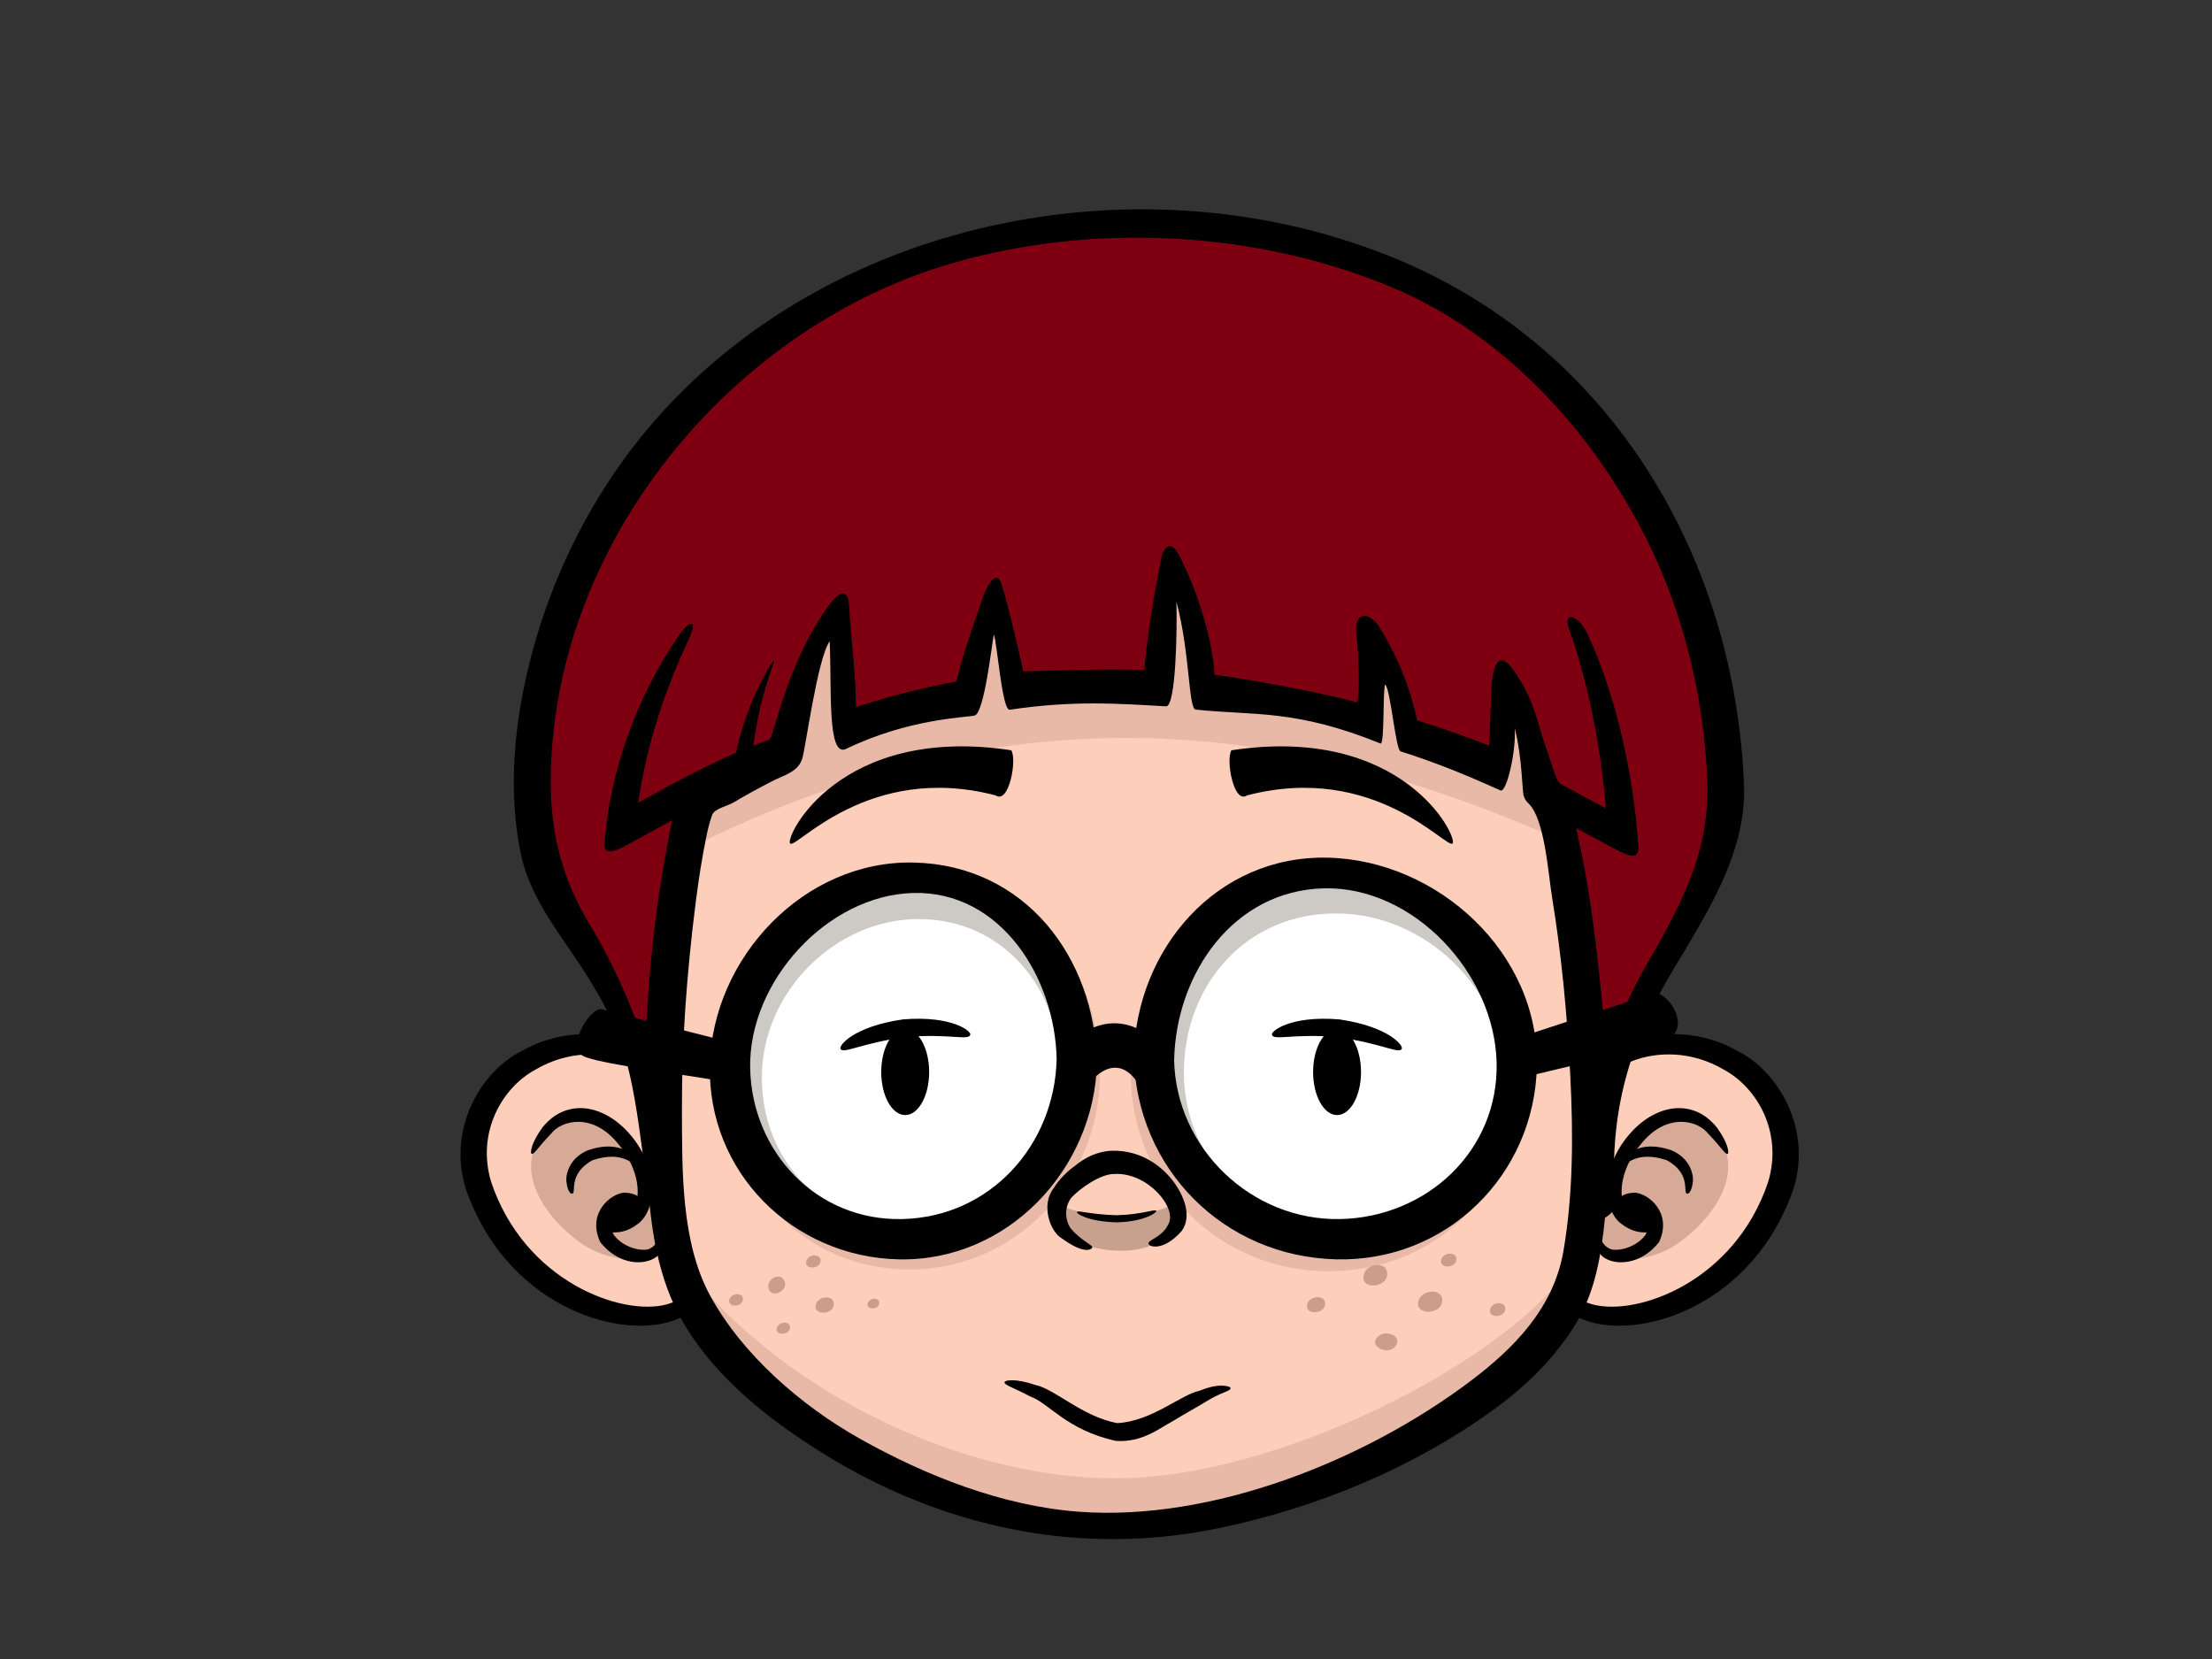 <?xml version="1.0" encoding="utf-8"?>
<!-- Generator: Adobe Illustrator 17.0.0, SVG Export Plug-In . SVG Version: 6.00 Build 0)  -->
<!DOCTYPE svg PUBLIC "-//W3C//DTD SVG 1.1//EN" "http://www.w3.org/Graphics/SVG/1.1/DTD/svg11.dtd">
<svg version="1.1" id="Layer_1" xmlns="http://www.w3.org/2000/svg" xmlns:xlink="http://www.w3.org/1999/xlink" x="0px" y="0px"
	 width="800px" height="600px" viewBox="0 0 800 600" enable-background="new 0 0 800 600" xml:space="preserve">
<rect x="0" y="0" width="800" height="600" fill="#333333" stroke="none"/>
<g>
	<g>
		<g>
			<g>
				<path fill="#FDCFBB" d="M567.77,398.371c17.964-25.374,47.196-26.372,66.444-8.875c32.256,32.212-8.45,85.907-49.562,86.558
					c-11.78,0.183-24.827-5.562-27.606-20.943L567.77,398.371z"/>
				<path opacity="0.5" fill="#B18675" d="M601.774,452.576c13.449-6.065,38.106-32.342,11.249-48.69
					c-11.946-7.277-28.243,13.182-31.06,23.995c-1.253,4.787-5.759,13.14-5.547,17.802
					C576.978,458.359,593.136,456.466,601.774,452.576z"/>
				<g>
					<path fill="none" d="M567.77,398.371c17.964-25.374,47.196-26.372,66.444-8.875c32.256,32.212-8.45,85.907-49.562,86.558
						c-11.78,0.183-24.827-5.562-27.606-20.943"/>
					<g>
						<g>
							<path d="M557.041,455.115c2.202-1.411,1.368,11.483,18.992,16.657c16.188,4.326,51.414-8.246,63.474-44.408
								c5.326-17.908-4.038-33.99-15.956-40.457c-12.041-7.124-24.577-6.45-32.904-3.282c-18.632,7.281-24.288,19.488-25.823,18.08
								c-0.463,0.112,1.21-13.426,23.078-23.865c9.328-4.568,25.151-6.3,40.167,2.075c15.251,7.492,27.159,28.248,20.682,49.722
								c-14.216,41.762-53.95,54.858-74.609,48.174c-10.776-3.581-15.691-11.075-16.76-15.666
								C556.109,457.466,556.502,455.176,557.041,455.115z"/>
						</g>
					</g>
				</g>
			</g>
			<path fill="none" d="M624.832,417.306c-19.488-41.413-62.594,20.457-27.825,28.025"/>
			<g>
				<path fill="none" d="M585.171,434.612c7.89-5.395,15.628,4.534,13.329,11.67c-2.507,7.818-20.044,12.413-20.379,1.631"/>
				<path d="M620.921,407.761c-2.214-2.741-6.332-6.728-13.197-6.999c-6.749-0.193-13.626,3.732-18.638,9.709
					c-10.195,11.946-9.578,26.884-2.778,32.096c4.103,3.17,7.469,3.198,9.208,3.141c-0.112,0.305-0.24,0.6-0.4,0.911
					c-3.831,5.168-11.372,6.241-13.262,4.814c-2.497-1.227-2.623-3.789-3.734-3.52c-0.116-0.229-2.572,2.366,1.402,6.494
					c4.381,3.518,13.895,3.198,20.476-5.155c4.938-10.506-3.717-17.605-8.755-17.912c-2.305,0.07-3.774,0.604-4.701,1.227
					c-0.471-5.183,1.366-12.079,6.955-18.819c9.13-11.433,20.486-8.759,24.417-3.602c4.503,4.614,6.071,7.559,6.917,7.161
					C625.344,417.104,625.26,413.744,620.921,407.761z"/>
			</g>
			<g>
				<path fill="none" d="M587.655,420.653c3.804-7.644,26.593-5.34,22.676,11.026"/>
				<g>
					<g>
						<path d="M610.331,431.679c-2.069,0.366,1.861-6.964-7.557-12.091c-10.978-3.604-14.308,1.886-15.121,1.065
							c-1.991,0.463,2.515-9.544,16.82-4.64c6.867,2.861,8.229,9.05,7.725,11.731C611.819,430.709,610.806,431.795,610.331,431.679z
							"/>
					</g>
				</g>
			</g>
		</g>
		<path opacity="0.6" fill="#FDCFBB" d="M574.435,400.457c-1.259-4.096,22-23.105,44.143-13.239
			c27.054,11.791,15.733,44.545,13.853,44.629c-1.876,0.09,7.723-28.067-17.958-37.228
			C595.334,387.776,575.69,404.564,574.435,400.457z"/>
	</g>
	<g>
		<g>
			<g>
				<path fill="#FDCFBB" d="M249.336,398.369c-17.964-25.376-47.197-26.372-66.446-8.875c-32.258,32.212,8.45,85.907,49.564,86.56
					c11.78,0.181,24.825-5.562,27.606-20.945L249.336,398.369z"/>
				<path opacity="0.5" fill="#B18675" d="M215.331,452.574c-13.453-6.063-38.108-32.344-11.249-48.69
					c11.946-7.277,28.242,13.182,31.058,23.994c1.253,4.787,5.76,13.14,5.549,17.802
					C240.127,458.357,223.97,456.464,215.331,452.574z"/>
				<g>
					<path fill="none" d="M249.336,398.369c-17.964-25.376-47.197-26.372-66.446-8.875c-32.258,32.212,8.45,85.907,49.564,86.56
						c11.78,0.181,24.825-5.562,27.606-20.945"/>
					<g>
						<g>
							<path d="M260.064,455.111c-2.204-1.41-1.37,11.485-18.99,16.659c-16.192,4.326-51.418-8.246-63.476-44.406
								c-5.326-17.91,4.039-33.992,15.956-40.457c12.039-7.126,24.576-6.452,32.904-3.284c18.632,7.279,24.286,19.49,25.821,18.082
								c0.465,0.11-1.21-13.428-23.076-23.867c-9.33-4.568-25.153-6.3-40.169,2.075c-15.249,7.494-27.157,28.248-20.68,49.722
								c14.215,41.762,53.949,54.858,74.608,48.174c10.776-3.581,15.691-11.075,16.76-15.666
								C260.994,457.466,260.603,455.174,260.064,455.111z"/>
						</g>
					</g>
				</g>
			</g>
			<path fill="none" d="M192.272,417.304c19.487-41.413,62.594,20.457,27.825,28.025"/>
			<g>
				<path fill="none" d="M231.934,434.612c-7.89-5.397-15.628,4.532-13.329,11.666c2.507,7.82,20.038,12.414,20.379,1.633"/>
				<path d="M192.272,417.304c0.848,0.398,2.414-2.545,6.919-7.159c3.932-5.158,15.287-7.833,24.417,3.6
					c5.589,6.74,7.425,13.637,6.953,18.821c-0.926-0.623-2.396-1.16-4.701-1.229c-5.037,0.305-13.691,7.406-8.755,17.912
					c6.583,8.351,16.095,8.673,20.476,5.155c3.976-4.128,1.52-6.723,1.404-6.494c-1.112-0.271-1.238,2.294-3.736,3.52
					c-1.888,1.427-9.429,0.354-13.26-4.814c-0.162-0.313-0.288-0.608-0.4-0.909c1.739,0.055,5.105,0.027,9.208-3.143
					c6.801-5.212,7.414-20.15-2.777-32.096c-5.012-5.98-11.889-9.902-18.638-9.707c-6.867,0.267-10.986,4.254-13.197,6.997
					C191.843,413.744,191.761,417.102,192.272,417.304z"/>
			</g>
			<g>
				<path fill="none" d="M229.45,420.651c-3.806-7.645-26.595-5.34-22.678,11.024"/>
				<g>
					<g>
						<path d="M206.772,431.675c2.071,0.366-1.859-6.961,7.559-12.091c10.978-3.6,14.308,1.888,15.121,1.067
							c1.991,0.465-2.515-9.542-16.821-4.64c-6.867,2.861-8.231,9.048-7.725,11.73C205.286,430.707,206.297,431.793,206.772,431.675
							z"/>
					</g>
				</g>
			</g>
		</g>
		<path opacity="0.6" fill="#FDCFBB" d="M242.668,400.457c1.261-4.098-21.998-23.107-44.141-13.241
			c-27.054,11.788-15.733,44.545-13.853,44.629c1.876,0.089-7.725-28.069,17.956-37.228
			C221.771,387.774,241.415,404.562,242.668,400.457z"/>
	</g>
	<g>
		<path fill="#7E0010" d="M624.169,284.477c1.61,53.136-52.506,75.026-46.674,149.96c-9.719,6.071-82.423,81.011-167.154,81.011
			c-87.951,0-156.504-44.558-170.11-89.113c-7.776-82.024-45.684-80.068-47.587-137.823
			C189.782,201.87,261.289,83.185,410.34,83.185C559.39,83.185,621.31,190.002,624.169,284.477z"/>
		<path opacity="0.65" fill="#7E0010" d="M245.642,291.493c-14.603,24.337-24.806,35.523-39.476,28.854
			c-4.639-2.32-8.016-5.9-10.664-10.21c7.69,30.776,28.599,42.089,39.419,84.548C241.956,367.387,246.086,319.6,245.642,291.493z"/>
		<path opacity="0.65" fill="#7E0010" d="M618.786,314.804c-15.363,16.443-26.723,18.064-56.028-27.048
			c13.42,44.093,3.835,90.105,13.42,136.119c0,0,0.356,0,0.918,0C576.906,372.131,606.363,347.113,618.786,314.804z"/>
		<g>
			<path fill="none" d="M624.169,284.477c1.61,53.136-52.506,75.026-46.674,149.96c-9.719,6.071-82.423,81.011-167.154,81.011
				c-87.951,0-156.504-44.558-170.11-89.113c-7.776-82.024-45.684-80.068-47.587-137.823
				C189.782,201.87,261.289,83.185,410.34,83.185C559.39,83.185,621.31,190.002,624.169,284.477z"/>
			<path d="M617.547,283.848c0.368,26.361-10.532,44.941-23.063,66.913c-14.824,25.989-22.461,61.049-23.537,84.828
				c0.749-2.075,1.499-4.149,2.246-6.225c-9.833,6.498-18.402,15.458-27.641,22.771c-18.141,14.357-37.527,27.012-58.31,37.205
				c-53.654,26.324-114.587,24.086-169.144,1.074c-22.469-9.477-43.591-23.657-58.927-42.771
				c-15.388-19.171-15.878-29.475-21.19-52.599c-5.376-23.408-15.443-45.453-24.772-60.824
				c-9.645-15.899-14.03-32.563-14.022-51.178c0.023-85.878,65.055-164.851,145.666-187.978
				c51.047-14.645,109.4-11.607,158.425,8.797c40.375,16.802,72.437,51.915,92.016,90.728
				C609.183,222.117,616.461,253.092,617.547,283.848c0.299,8.462,13.544,9.801,13.243,1.257
				c-2.916-82.763-47.524-158.896-125.495-191.35c-89.616-37.293-202.09-16.051-267.056,56.731
				c-25.907,29.029-43.137,65.735-49.846,103.967c-3.151,17.956-3.705,37.015,0.091,54.896c3.433,16.146,15.247,29.86,23.875,43.625
				c11.654,18.596,15.5,29.734,19.459,59.649c1.495,11.312,2.937,20.354,8.429,30.483c4.93,9.092,11.645,17.142,18.933,24.421
				c37.767,37.695,94.605,53.331,146.609,54.51c41.531,0.943,80.86-14.815,115.564-36.537c13.788-8.628,26.869-18.314,39.468-28.574
				c6.961-5.665,13.479-12.464,20.979-17.419c2.031-1.347,2.389-4.046,2.242-6.225c-2.048-31.056,5.292-56.022,20.88-82.207
				c12.085-20.31,26.208-41.625,25.867-65.97C630.672,276.612,617.429,275.29,617.547,283.848z"/>
		</g>
	</g>
	<g>
		<path fill="#FDCFBB" d="M557.877,286.283c-0.139-0.067-0.282-0.137-0.423-0.21l-11.553-34.31l-0.952,27.867
			c-12.032-5.557-22.756-9.107-38.12-13.974c0,0-6.166-28.982-11.923-37.293c1.754,13.575,2.383,34.413,2.383,34.413
			c-20.215-5.82-40.642-10.452-64.206-12.755c0,0-2.208-35.374-10.687-46.292c-1.436,14.375-3.804,45.301-3.804,45.301
			c-18.823-1.135-34.927-1.429-54.551,1.109c0,0-2.77-28.871-3.739-30.82c-4.858,13.866-8.94,32.904-8.94,32.904
			c-16.169,2.648-32.399,6.784-48.437,12.716c0,0,0.276-24.259-0.951-43.964c-6.759,19.701-18.394,52.047-18.394,52.047
			c-10.664,5-21.198,10.873-31.513,17.71c-6.711,12.047-20.971,130.653-4.195,174.21c16.777,43.553,95.618,87.659,156.006,85.806
			c60.39-1.852,152.659-41.144,166.077-88.402C583.375,415.085,567.101,293.699,557.877,286.283z"/>
		<path opacity="0.3" fill="#B18675" d="M408.978,388.622c0,39.291,31.919,71.143,71.3,71.143c39.369,0,68.92-29.604,68.92-68.897
			c0-39.291-34.293-73.393-73.662-73.393C436.158,317.474,408.978,349.331,408.978,388.622z"/>
		<path opacity="0.3" fill="#B18675" d="M397.808,388.212c0,39.162-30.747,70.907-68.68,70.907
			c-37.923,0-66.394-29.504-66.394-68.663c0-39.167,33.035-73.147,70.961-73.147C371.625,317.309,397.808,349.052,397.808,388.212z"
			/>
		<path opacity="0.49" fill="#926F61" d="M383.841,436.007c0,0,6.023,3.364,18.971,4.006c12.948,0.638,23.187-5.286,23.187-5.286
			s1.355,18.095-21.381,17.615C381.885,451.863,383.841,436.007,383.841,436.007z"/>
		<path opacity="0.3" fill="#B18675" d="M564.169,303.816c-2.181-9.599-4.387-16.002-6.292-17.533
			c-0.139-0.067-0.282-0.137-0.423-0.21l-11.553-34.31l-0.952,27.867c-12.032-5.557-22.756-9.107-38.12-13.974
			c0,0-6.166-28.982-11.923-37.293c1.754,13.575,2.383,34.413,2.383,34.413c-20.215-5.82-40.642-10.452-64.206-12.755
			c0,0-2.208-35.374-10.687-46.292c-1.436,14.375-3.804,45.301-3.804,45.301c-18.823-1.135-34.927-1.429-54.551,1.109
			c0,0-2.77-28.871-3.739-30.82c-4.858,13.866-8.94,32.904-8.94,32.904c-16.169,2.648-32.399,6.784-48.437,12.716
			c0,0,0.276-24.259-0.951-43.964c-6.759,19.701-18.394,52.047-18.394,52.047c-10.664,5-21.198,10.873-31.513,17.71
			c-1.257,2.259-2.781,8.265-4.317,16.817C374.402,243.325,477.445,265.405,564.169,303.816z"/>
		<path opacity="0.3" fill="#B18675" d="M407.523,534.57c-57.942,1.676-126.497-31.18-162.841-80.327
			c0.911,3.917,1.964,7.513,3.191,10.698c16.777,43.553,95.618,87.659,156.006,85.806c60.39-1.852,152.659-41.144,166.077-88.402
			c0.983-3.459,1.804-7.319,2.482-11.498C555.401,486.465,468.989,532.789,407.523,534.57z"/>
		<g>
			<path fill="none" d="M557.877,286.283c-0.139-0.067-0.282-0.137-0.423-0.21l-11.553-34.31l-0.952,27.867
				c-12.032-5.557-22.756-9.107-38.12-13.974c0,0-6.166-28.982-11.923-37.293c1.754,13.575,2.383,34.413,2.383,34.413
				c-20.215-5.82-40.642-10.452-64.206-12.755c0,0-2.208-35.374-10.687-46.292c-1.436,14.375-3.804,45.301-3.804,45.301
				c-18.823-1.135-34.927-1.429-54.551,1.109c0,0-2.77-28.871-3.739-30.82c-4.858,13.866-8.94,32.904-8.94,32.904
				c-16.169,2.648-32.399,6.784-48.437,12.716c0,0,0.276-24.259-0.951-43.964c-6.759,19.701-18.394,52.047-18.394,52.047
				c-10.664,5-21.198,10.873-31.513,17.71c-6.711,12.047-20.971,130.653-4.195,174.21c16.777,43.553,95.618,87.659,156.006,85.806
				c60.39-1.852,152.659-41.144,166.077-88.402C583.375,415.085,567.101,293.699,557.877,286.283z"/>
			<path d="M592.557,306.153c-1.656-24.856-7.785-54.205-18.463-76.978c-3.143-6.709-9.05-8.57-6.57-1.566
				c7.197,20.341,11.601,43.956,13.253,64.718c-5.505-2.958-11.012-5.919-16.519-8.877c-0.41-0.524-0.686,0.097-2.473-5.21
				c-1.25-3.716-2.499-7.433-3.751-11.146c-2.042-6.063-3.027-13.512-10.224-24.153c-7.197-10.639-8.311,1.88-8.53,8.189
				c-0.211,6.202-0.423,12.401-0.636,18.602c-8.57-3.446-17.306-6.399-26.115-9.229c-2.505-11.847-7.233-23.412-13.535-33.519
				c-3.899-6.252-9.386-5.614-8.448,2.191c0.979,8.13,1.476,25.896-0.202,24.838c-1.676-1.057-33.778-7.854-51.044-9.961
				c-1.114-15.171-6.953-31.776-12.898-43.354c-2.734-5.322-5.57-3.381-6.572,1.876c-2.503,13.142-4.939,26.741-5.945,39.741
				c-14.167-0.61-43.789,0.516-43.789,0.516s-5.17-23.263-7.844-31.496c-1.829-5.631-5.187-0.019-6.884,5.008
				c-3.261,9.654-7.182,20.185-9.46,30.117c-12.333,2.307-24.421,5.393-36.335,9.241c-0.038-11.969-1.796-24.653-2.484-36.599
				c-0.389-6.799-3.778-5.048-7.448,0c-13.243,18.207-18.79,41.825-20.373,46.248c-0.253,0.709-0.377,1.396-1.242,2.284
				c-16.297,5.66-31.928,14.236-47.187,22.644c2.918-20.486,9.616-40.71,18.333-59.245c3.164-6.73,0.529-7.288-3.644-1.233
				c-15.96,23.156-25.052,50.347-26.911,75.414c-0.309,4.16,3.787,2.762,7.766,0.606c5.522-2.996,11.094-6.096,16.716-9.163
				c-0.604,2.692-1.054,5.429-1.556,8.031c-7.622,39.474-9.797,81.228-7.361,121.3c1.097,18.023,3.671,36.519,12.912,52.327
				c11.653,19.941,30.951,35.102,50.254,47.134c43.509,27.115,93.165,37.649,143.39,27.244
				c35.308-7.315,70.183-21.669,99.426-42.861c11.853-8.589,22.735-19.221,30.218-31.881c6.667-11.285,8.732-24.393,10.052-37.238
				c3.305-32.039,0.699-65.078-3.021-96.963c-1.617-13.86-3.69-27.715-6.743-41.335c-0.202-0.901-0.404-1.874-0.615-2.886
				c4.627,2.486,9.256,4.974,13.883,7.46C588.526,309.458,592.907,311.401,592.557,306.153z M565.444,452.408
				c-3.532,20.604-17.721,35.14-33.891,47.28c-38.259,28.73-93.206,50.568-141.203,47.063
				c-27.701-2.023-55.477-12.978-79.515-26.505c-20.979-11.813-42.436-30.304-54.094-51.841
				c-10.454-19.316-10.024-45.183-10.111-66.478c-0.099-25.04,1.777-50.151,4.909-74.982c1.076-8.519,2.368-17.021,4.136-25.425
				c0.482-2.28,1.094-4.539,1.865-6.74c0.825-2.354,5.604-3.253,7.768-4.56c4.572-2.766,9.298-5.269,14.039-7.726
				c4.014-2.088,9.039-3.174,10.704-7.816c1.272-3.536,5.452-36.129,10.003-42.751c0.829,16.554-0.989,41.674,5.728,39.019
				c22.987-11.106,43.252-11.367,46.732-12.176c3.48-0.808,6.269-26.4,6.922-29.285c1.185,2.673,2.939,27.621,5.759,27.2
				c23.031-3.417,38.823-2.244,56.512-1.227c3.57,0.206,4.067-27.539,3.755-37.864c5.006,18.777,4.297,38.765,6.997,39.045
				c21.259,2.221,36.146-0.189,66.85,12.275c1.497,0.61,0.75-20.987,1.692-21.299c1.878,1.564,3.779,23.566,5.505,24.116
				c12.935,4.107,23.758,8.54,36.138,14.138c2.305,1.04,5.793-14.767,5.168-22.589c2.816,10.953,2.688,23.623,3.315,24.734
				c0.286,0.878,0.811,1.751,1.682,2.573c5.854,5.519,7.085,25.162,8.498,33.793c3.513,21.472,5.539,43.215,6.625,64.941
				C568.979,410.262,568.996,431.69,565.444,452.408z"/>
		</g>
	</g>
	<g>
		<path d="M445.365,271.345c-2.126,3.419,0.836,19.594,5.614,16.327c46.206-12.081,72.376,19.716,74.368,17.382
			C527.339,302.721,507.566,261.915,445.365,271.345z"/>
	</g>
	<g>
		<path d="M365.748,271.345c2.126,3.419-0.838,19.594-5.619,16.327c-46.2-12.081-72.374,19.716-74.368,17.382
			C283.769,302.721,303.546,261.915,365.748,271.345z"/>
	</g>
	<path fill="#7E0010" d="M268.095,160.75c0.204,2.873,33.411-16.598,55.767-15.887c7.639,0.246-8.09,11.243-6.639,16.597
		c1.448,5.355,41.671-19.188,50.547-18.181c8.883,0.998-5.959,19.514-0.985,20.733c4.976,1.219,20.425-14.228,32.189-17.571
		c5.338,30.749,21.743-7.168,28.475-6.576c6.732,0.592,12.576,16.449,19.703,16.451c4.597,0.004-2.76-18.179,6.917-17.11
		c9.675,1.059,19.339,15.691,25.642,16.645c6.305,0.951,4.202-14.609,12.29-14.687c25.002-0.228,65.722,31.024,65.625,24.17
		c-0.09-6.85-56.435-44.168-76.245-48.629c-12.801-2.884-4.448,20.209-9.288,13.274c-29.917-28.469-16.845-2.617-28.115-5.414
		c-7.534-1.876-14.618-18.185-23.945-16.971c-9.325,1.21-16.192,18.605-25.943,19.148c-8.704,0.48-7.254-16.188-14.243-16.653
		c-10.005-0.678-24.133,20.305-29.805,21.284c-5.341,0.922,5.835-11.121-5.115-11.849
		C296.566,127.031,267.892,157.885,268.095,160.75z"/>
	<g>
		<path fill="#FFFFFF" d="M389.436,383.707c0,35.603-28.549,64.467-63.769,64.467c-35.211,0-61.644-26.825-61.644-62.428
			c0-35.609,30.671-66.505,65.882-66.505C365.125,319.24,389.436,348.1,389.436,383.707z"/>
		<path fill="#CDCAC6" d="M329.905,319.24c-35.211,0-65.882,30.896-65.882,66.505c0,35.603,26.433,62.428,61.644,62.428
			c35.22,0,63.769-28.863,63.769-64.467C389.436,348.1,365.125,319.24,329.905,319.24z M328.604,443.396
			c-30.317,0-53.075-23.095-53.075-53.75c0-30.66,26.408-57.26,56.727-57.26c30.321,0,51.252,24.85,51.252,55.504
			C383.508,418.544,358.926,443.396,328.604,443.396z"/>
		<g>
			<path fill="none" d="M389.436,383.707c0,35.603-28.549,64.467-63.769,64.467c-35.211,0-61.644-26.825-61.644-62.428
				c0-35.609,30.671-66.505,65.882-66.505C365.125,319.24,389.436,348.1,389.436,383.707z"/>
			<path d="M330.596,311.954c-39.763-0.958-72.883,34.42-73.86,73.096c-0.979,38.866,29.995,69.551,68.24,70.408
				c39.43,0.884,70.835-32.647,71.74-71.063C395.949,346.161,370.703,312.922,330.596,311.954z M326.358,440.889
				c-30.988,0.745-54.39-24.231-55.049-54.454c-0.69-31.456,27.911-62.68,58.994-63.48c31.567-0.813,51.252,30.506,51.846,60.06
				C381.418,414.121,358.214,440.123,326.358,440.889z"/>
		</g>
	</g>
	<g>
		<path fill="#FFFFFF" d="M417.352,382.825c0,36.091,29.866,65.349,66.713,65.349c36.838,0,64.489-27.193,64.489-63.285
			c0-36.089-32.087-67.414-68.924-67.414C442.783,317.474,417.352,346.736,417.352,382.825z"/>
		<path fill="#CDCAC6" d="M479.63,317.474c-36.847,0-62.278,29.262-62.278,65.351c0,36.091,29.866,65.349,66.713,65.349
			c36.838,0,64.489-27.193,64.489-63.285C548.554,348.799,516.468,317.474,479.63,317.474z M487.075,445.762
			c-32.536,0-58.91-25.837-58.91-57.706c0-31.868,22.457-57.708,54.992-57.708c32.532,0,60.864,27.66,60.864,59.529
			C544.021,421.748,519.605,445.762,487.075,445.762z"/>
		<g>
			<path fill="none" d="M417.352,382.825c0,36.091,29.866,65.349,66.713,65.349c36.838,0,64.489-27.193,64.489-63.285
				c0-36.089-32.087-67.414-68.924-67.414C442.783,317.474,417.352,346.736,417.352,382.825z"/>
			<path d="M480.318,310.19c-40.448-0.977-69.467,33.197-70.252,71.944c0.96,40.558,32.553,72.401,73.305,73.324
				c39.832,0.901,71.603-30.485,72.465-69.878C556.734,344.646,519.971,311.148,480.318,310.19z M484.755,440.889
				c-32.047,0.676-59.365-25.444-60.118-57.373c0.63-31.412,21.43-61.493,54.245-62.24c32.376-0.735,61.573,30.706,62.386,62.922
				C542.082,416.281,515.902,440.232,484.755,440.889z"/>
		</g>
	</g>
	<g>
		<path fill="none" d="M389.805,386.93c0,0,14.114-14.344,26.079,0"/>
		<path d="M394.107,391.612c5.109-6.166,11.492-7.965,16.706-0.928c5.722,7.709,15.899-2.686,10.144-10.443
			c-9.818-13.235-25.016-13.531-35.457-0.933C379.467,386.589,388.009,398.973,394.107,391.612L394.107,391.612z"/>
	</g>
	<g>
		<path d="M548.996,375.316c0,0,43.983-14.342,48.804-16.007c4.825-1.659,14.864,12.677,4.53,16.889
			c-10.342,4.214-42.75,11.092-53.942,14.14L548.996,375.316z"/>
	</g>
	<g>
		<path d="M259.359,375.72c0,0-38-9.648-41.785-10.723c-3.777-1.067-13.86,14.369-5.841,17.297
			c8.016,2.936,37.392,6.58,46.254,8.252L259.359,375.72z"/>
	</g>
	<g>
		<g>
			<path fill="none" d="M395.025,451.248c-19.487-7.404-12.014-19.234-3.701-25.255c11.856-11.079,29.848-1.471,33.704,12.449
				c1.61,5.827-6.183,10.723-9.608,11.395"/>
			<g>
				<g>
					<path d="M415.419,449.839c-0.562-1.395,4.8-2.132,7.124-7.073c3.355-5.825-7.359-18.779-19.425-18.186
						c-5.035-0.152-12.765,5.387-15.716,8.652c-2.699,3.694-2,8.273-0.354,10.772c3.745,4.721,8.534,6.37,7.976,7.246
						c-0.558,0.874-3.339,2.181-10.976-3.362c-4.294-2.421-7.742-12.188-2.896-18.278c1.802-3.004,5.094-6.214,7.582-7.93
						c3.385-2.88,7.991-5.28,13.35-5.501c10.759-0.259,18.101,5.639,22.259,11.079c3.696,4.936,6.951,12.508,3.025,17.958
						C420.597,452.86,415.398,450.81,415.419,449.839z"/>
				</g>
			</g>
		</g>
		<g>
			<path fill="none" d="M389.481,438.375c0,0,14.683,5.793,28.723-0.385"/>
			<g>
				<g>
					<path d="M418.204,437.99c0.28,0.282-3.606,3.764-14.31,4.094c-10.637-0.311-14.683-3.235-14.413-3.709
						c0.267-0.829,4.45,0.851,14.415,1.132C413.824,439.211,417.819,437.022,418.204,437.99z"/>
				</g>
			</g>
		</g>
	</g>
	<g>
		<path fill="none" d="M363.304,499.885c13.192,1.88,22.939,11.462,32.523,15.937c13.71,6.408,21.562-2.352,33.738-8.104
			c5.09-2.41,9.79-5.787,15.483-5.629"/>
		<g>
			<g>
				<path d="M445.048,502.089c-0.091,1.133-3.219,1.272-9.128,4.968c-3.101,1.916-7.214,4.126-11.879,6.987
					c-4.755,2.507-10.871,7.702-20.442,7.081c-18.011-3.96-24.231-13.756-31.054-16.091c-6.119-3.271-9.389-4.084-9.241-5.149
					c0.034-0.691,3.785-1.507,11.087,0.985c7.343,1.568,16.807,11.355,29.641,13.826c12.569-0.648,23.185-10.441,29.883-11.729
					C441.09,499.93,445.298,501.42,445.048,502.089z"/>
			</g>
		</g>
	</g>
	<g>
		<path fill="none" d="M304.03,379.4c0,0,20.697-13.624,46.876-5.138"/>
		<g>
			<g>
				<path d="M350.906,374.262c-0.636,2.187-7.654-0.56-23.619,0.817c-15.925,2.255-22.229,6.124-23.257,4.32
					c-0.979-1.088,4.612-8.142,22.533-10.723C344.708,367.189,351.552,373.182,350.906,374.262z"/>
			</g>
		</g>
	</g>
	<g>
		<path d="M336.044,387.711c0,8.597-3.877,15.565-8.668,15.565c-4.785,0-8.667-6.968-8.667-15.565
			c0-8.595,3.882-15.565,8.667-15.565C332.168,372.146,336.044,379.116,336.044,387.711z"/>
	</g>
	<g>
		<path fill="none" d="M506.915,379.4c0,0-20.697-13.624-46.877-5.138"/>
		<g>
			<g>
				<path d="M460.038,374.262c-0.646-1.078,6.197-7.073,24.341-5.585c17.922,2.581,23.511,9.639,22.535,10.723
					c-1.036,1.806-7.334-2.065-23.257-4.32C467.694,373.702,460.676,376.451,460.038,374.262z"/>
			</g>
		</g>
	</g>
	<g>
		<path d="M474.9,387.711c0,8.597,3.877,15.565,8.667,15.565c4.785,0,8.664-6.968,8.664-15.565c0-8.595-3.878-15.565-8.664-15.565
			C478.777,372.146,474.9,379.116,474.9,387.711z"/>
	</g>
	<g>
		<path fill="none" d="M243.773,229.036c-17.379,36.001-19.863,71.589-19.863,71.589s43.45-23.589,57.519-28.14"/>
	</g>
	<g>
		<path fill="none" d="M559.508,287.382l27.726,14.897c0,0-3.311-50.898-14.483-73.656"/>
	</g>
	<path opacity="0.75" fill="#BB8E7C" d="M277.885,465.682c0.865,4.338,7.113,1.269,5.928-2.109
		C282.474,459.723,277.243,462.457,277.885,465.682z"/>
	<path opacity="0.75" fill="#BB8E7C" d="M295.172,471.446c-1.614,4.155,5.479,4.32,6.3,0.853
		C302.411,468.353,296.376,468.358,295.172,471.446z"/>
	<path opacity="0.75" fill="#BB8E7C" d="M281.062,479.942c-1.223,3.006,3.934,3.183,4.566,0.678
		C286.354,477.759,281.977,477.708,281.062,479.942z"/>
	<path opacity="0.75" fill="#BB8E7C" d="M291.724,455.77c-1.339,3.297,4.313,3.499,5.002,0.745
		C297.517,453.385,292.713,453.325,291.724,455.77z"/>
	<path opacity="0.75" fill="#BB8E7C" d="M313.917,471.094c-1.063,2.627,3.454,2.796,4.004,0.593
		C318.553,469.175,314.713,469.135,313.917,471.094z"/>
	<path opacity="0.75" fill="#BB8E7C" d="M263.876,469.684c-1.263,3.107,4.073,3.294,4.726,0.697
		C269.347,467.425,264.817,467.371,263.876,469.684z"/>
	<path opacity="0.75" fill="#BB8E7C" d="M493.27,460.862c-1.573,5.648,7.793,5.073,8.401,0.415
		C502.362,455.974,494.428,456.658,493.27,460.862z"/>
	<path opacity="0.75" fill="#BB8E7C" d="M513.153,470.065c-2.135,5.486,7.252,5.711,8.332,1.128
		C522.72,465.975,514.751,465.979,513.153,470.065z"/>
	<path opacity="0.75" fill="#BB8E7C" d="M498.485,483.293c-3.989,3.534,3.252,6.991,6.027,3.793
		C507.679,483.443,501.446,480.662,498.485,483.293z"/>
	<path opacity="0.75" fill="#BB8E7C" d="M521.354,455.231c-1.41,3.482,4.562,3.692,5.292,0.781
		C527.48,452.703,522.407,452.644,521.354,455.231z"/>
	<path opacity="0.75" fill="#BB8E7C" d="M539.047,473.147c-1.411,3.48,4.56,3.69,5.29,0.785
		C545.175,470.617,540.102,470.558,539.047,473.147z"/>
	<path opacity="0.75" fill="#BB8E7C" d="M472.914,471.282c-1.671,4.115,5.381,4.359,6.242,0.928
		C480.139,468.301,474.159,468.234,472.914,471.282z"/>
	<path opacity="0.6" fill="#FDCFBB" d="M412.859,430.54c-1.631-4.833-10.283-5.122-13.944-3.465
		c-3.831,1.734-7.203,5.903-0.684,6.281C400.246,433.471,414.354,434.976,412.859,430.54z"/>
	<g>
		<path d="M265.468,276.705c2.705-19.708,13.719-37.678,14.493-37.872c0.773-0.194-5.991,13.525-8.115,36.325L265.468,276.705z"/>
	</g>
</g>
</svg>
